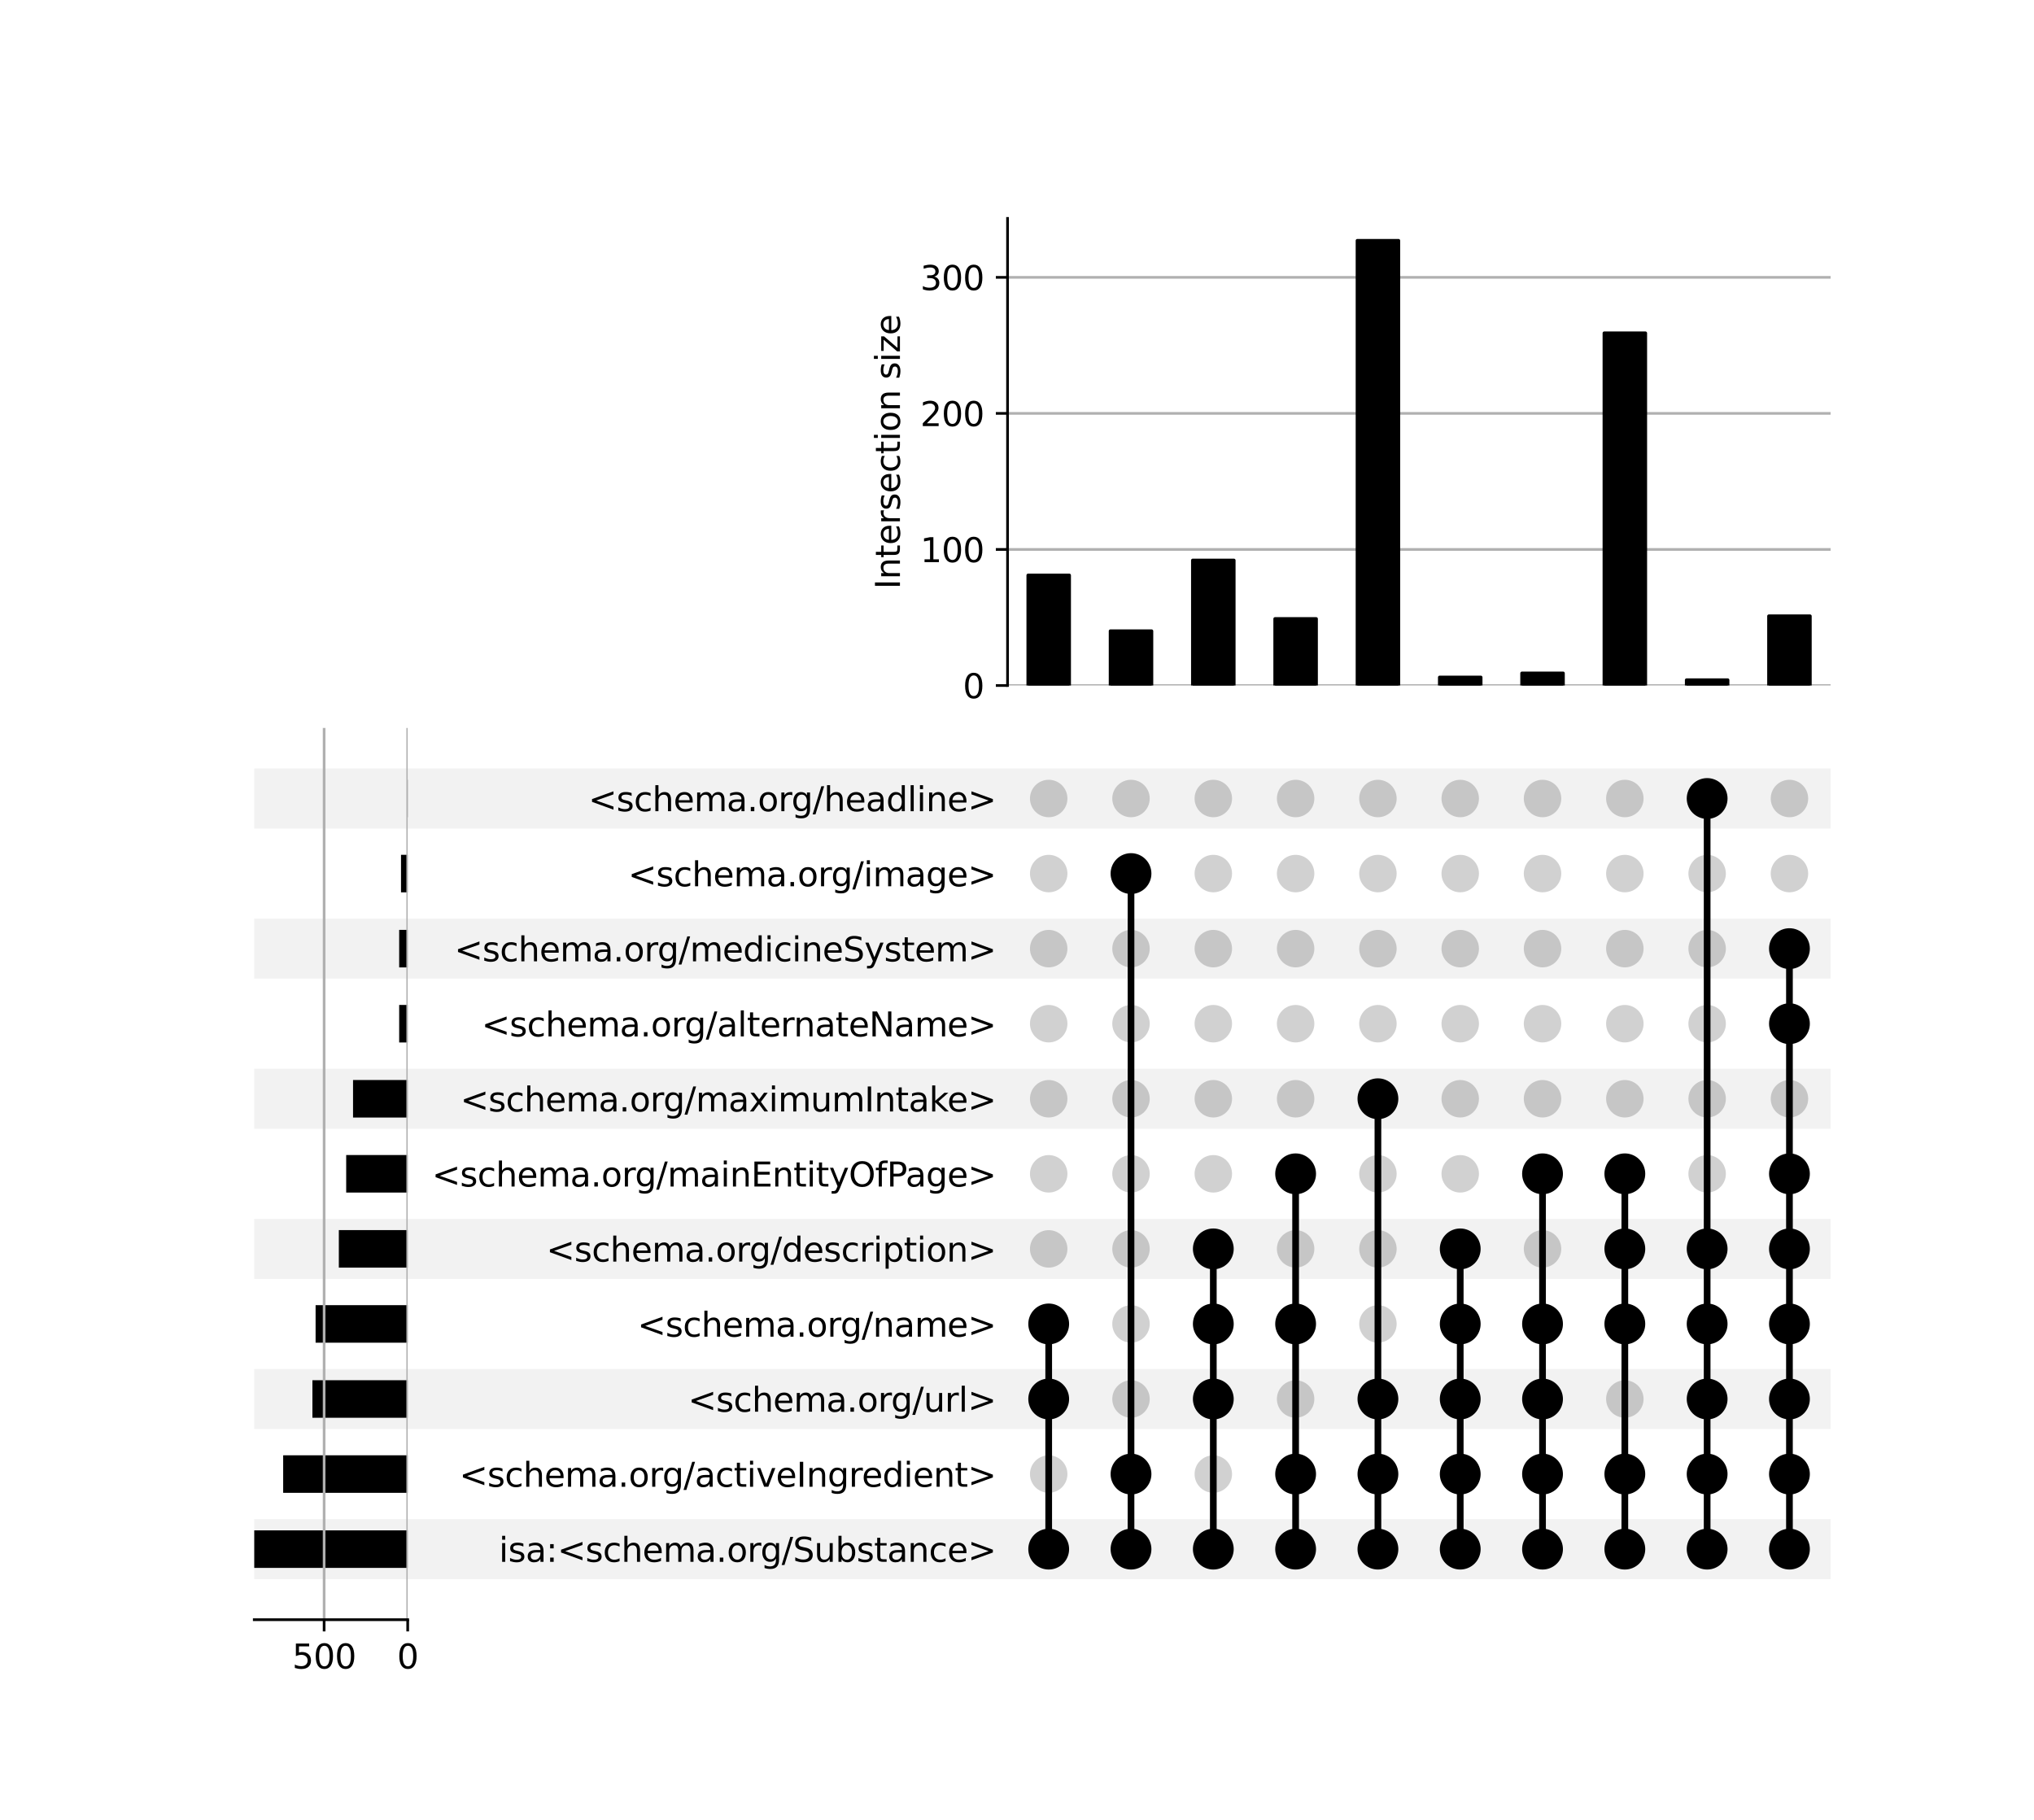 <?xml version="1.0" encoding="utf-8" standalone="no"?>
<!DOCTYPE svg PUBLIC "-//W3C//DTD SVG 1.1//EN"
  "http://www.w3.org/Graphics/SVG/1.1/DTD/svg11.dtd">
<svg xmlns:xlink="http://www.w3.org/1999/xlink" width="608pt" height="544pt" viewBox="0 0 608 544" xmlns="http://www.w3.org/2000/svg" version="1.1">
 <defs>
  <style type="text/css">*{stroke-linejoin: round; stroke-linecap: butt}</style>
 </defs>
 <g id="figure_1">
  <g id="patch_1">
   <path d="M 0 544 
L 608 544 
L 608 0 
L 0 0 
z
" style="fill: #ffffff"/>
  </g>
  <g id="axes_1">
   <g id="patch_2">
    <path d="M 76 472.044 
L 547.2 472.044 
L 547.2 454.093 
L 76 454.093 
z
" clip-path="url(#p662874b05e)" style="fill-opacity: 0.051"/>
   </g>
   <g id="patch_3">
    <path d="M 76 427.168 
L 547.2 427.168 
L 547.2 409.218 
L 76 409.218 
z
" clip-path="url(#p662874b05e)" style="fill-opacity: 0.051"/>
   </g>
   <g id="patch_4">
    <path d="M 76 382.293 
L 547.2 382.293 
L 547.2 364.343 
L 76 364.343 
z
" clip-path="url(#p662874b05e)" style="fill-opacity: 0.051"/>
   </g>
   <g id="patch_5">
    <path d="M 76 337.417 
L 547.2 337.417 
L 547.2 319.467 
L 76 319.467 
z
" clip-path="url(#p662874b05e)" style="fill-opacity: 0.051"/>
   </g>
   <g id="patch_6">
    <path d="M 76 292.542 
L 547.2 292.542 
L 547.2 274.592 
L 76 274.592 
z
" clip-path="url(#p662874b05e)" style="fill-opacity: 0.051"/>
   </g>
   <g id="patch_7">
    <path d="M 76 247.667 
L 547.2 247.667 
L 547.2 229.716 
L 76 229.716 
z
" clip-path="url(#p662874b05e)" style="fill-opacity: 0.051"/>
   </g>
   <g id="matplotlib.axis_1"/>
   <g id="matplotlib.axis_2">
    <g id="ytick_1"/>
    <g id="ytick_2"/>
    <g id="ytick_3"/>
    <g id="ytick_4"/>
    <g id="ytick_5"/>
    <g id="ytick_6"/>
    <g id="ytick_7"/>
    <g id="ytick_8"/>
    <g id="ytick_9"/>
    <g id="ytick_10"/>
    <g id="ytick_11"/>
   </g>
  </g>
  <g id="axes_2">
   <g id="matplotlib.axis_3">
    <g id="ytick_12">
     <g id="line2d_1"/>
     <g id="text_1">
      <!-- isa:&lt;schema.org/Substance&gt; -->
      <g transform="translate(149.133 466.868) scale(0.1 -0.1)">
       <defs>
        <path id="DejaVuSans-69" d="M 603 3500 
L 1178 3500 
L 1178 0 
L 603 0 
L 603 3500 
z
M 603 4863 
L 1178 4863 
L 1178 4134 
L 603 4134 
L 603 4863 
z
" transform="scale(0.016)"/>
        <path id="DejaVuSans-73" d="M 2834 3397 
L 2834 2853 
Q 2591 2978 2328 3040 
Q 2066 3103 1784 3103 
Q 1356 3103 1142 2972 
Q 928 2841 928 2578 
Q 928 2378 1081 2264 
Q 1234 2150 1697 2047 
L 1894 2003 
Q 2506 1872 2764 1633 
Q 3022 1394 3022 966 
Q 3022 478 2636 193 
Q 2250 -91 1575 -91 
Q 1294 -91 989 -36 
Q 684 19 347 128 
L 347 722 
Q 666 556 975 473 
Q 1284 391 1588 391 
Q 1994 391 2212 530 
Q 2431 669 2431 922 
Q 2431 1156 2273 1281 
Q 2116 1406 1581 1522 
L 1381 1569 
Q 847 1681 609 1914 
Q 372 2147 372 2553 
Q 372 3047 722 3315 
Q 1072 3584 1716 3584 
Q 2034 3584 2315 3537 
Q 2597 3491 2834 3397 
z
" transform="scale(0.016)"/>
        <path id="DejaVuSans-61" d="M 2194 1759 
Q 1497 1759 1228 1600 
Q 959 1441 959 1056 
Q 959 750 1161 570 
Q 1363 391 1709 391 
Q 2188 391 2477 730 
Q 2766 1069 2766 1631 
L 2766 1759 
L 2194 1759 
z
M 3341 1997 
L 3341 0 
L 2766 0 
L 2766 531 
Q 2569 213 2275 61 
Q 1981 -91 1556 -91 
Q 1019 -91 701 211 
Q 384 513 384 1019 
Q 384 1609 779 1909 
Q 1175 2209 1959 2209 
L 2766 2209 
L 2766 2266 
Q 2766 2663 2505 2880 
Q 2244 3097 1772 3097 
Q 1472 3097 1187 3025 
Q 903 2953 641 2809 
L 641 3341 
Q 956 3463 1253 3523 
Q 1550 3584 1831 3584 
Q 2591 3584 2966 3190 
Q 3341 2797 3341 1997 
z
" transform="scale(0.016)"/>
        <path id="DejaVuSans-3a" d="M 750 794 
L 1409 794 
L 1409 0 
L 750 0 
L 750 794 
z
M 750 3309 
L 1409 3309 
L 1409 2516 
L 750 2516 
L 750 3309 
z
" transform="scale(0.016)"/>
        <path id="DejaVuSans-3c" d="M 4684 3150 
L 1459 2003 
L 4684 863 
L 4684 294 
L 678 1747 
L 678 2266 
L 4684 3719 
L 4684 3150 
z
" transform="scale(0.016)"/>
        <path id="DejaVuSans-63" d="M 3122 3366 
L 3122 2828 
Q 2878 2963 2633 3030 
Q 2388 3097 2138 3097 
Q 1578 3097 1268 2742 
Q 959 2388 959 1747 
Q 959 1106 1268 751 
Q 1578 397 2138 397 
Q 2388 397 2633 464 
Q 2878 531 3122 666 
L 3122 134 
Q 2881 22 2623 -34 
Q 2366 -91 2075 -91 
Q 1284 -91 818 406 
Q 353 903 353 1747 
Q 353 2603 823 3093 
Q 1294 3584 2113 3584 
Q 2378 3584 2631 3529 
Q 2884 3475 3122 3366 
z
" transform="scale(0.016)"/>
        <path id="DejaVuSans-68" d="M 3513 2113 
L 3513 0 
L 2938 0 
L 2938 2094 
Q 2938 2591 2744 2837 
Q 2550 3084 2163 3084 
Q 1697 3084 1428 2787 
Q 1159 2491 1159 1978 
L 1159 0 
L 581 0 
L 581 4863 
L 1159 4863 
L 1159 2956 
Q 1366 3272 1645 3428 
Q 1925 3584 2291 3584 
Q 2894 3584 3203 3211 
Q 3513 2838 3513 2113 
z
" transform="scale(0.016)"/>
        <path id="DejaVuSans-65" d="M 3597 1894 
L 3597 1613 
L 953 1613 
Q 991 1019 1311 708 
Q 1631 397 2203 397 
Q 2534 397 2845 478 
Q 3156 559 3463 722 
L 3463 178 
Q 3153 47 2828 -22 
Q 2503 -91 2169 -91 
Q 1331 -91 842 396 
Q 353 884 353 1716 
Q 353 2575 817 3079 
Q 1281 3584 2069 3584 
Q 2775 3584 3186 3129 
Q 3597 2675 3597 1894 
z
M 3022 2063 
Q 3016 2534 2758 2815 
Q 2500 3097 2075 3097 
Q 1594 3097 1305 2825 
Q 1016 2553 972 2059 
L 3022 2063 
z
" transform="scale(0.016)"/>
        <path id="DejaVuSans-6d" d="M 3328 2828 
Q 3544 3216 3844 3400 
Q 4144 3584 4550 3584 
Q 5097 3584 5394 3201 
Q 5691 2819 5691 2113 
L 5691 0 
L 5113 0 
L 5113 2094 
Q 5113 2597 4934 2840 
Q 4756 3084 4391 3084 
Q 3944 3084 3684 2787 
Q 3425 2491 3425 1978 
L 3425 0 
L 2847 0 
L 2847 2094 
Q 2847 2600 2669 2842 
Q 2491 3084 2119 3084 
Q 1678 3084 1418 2786 
Q 1159 2488 1159 1978 
L 1159 0 
L 581 0 
L 581 3500 
L 1159 3500 
L 1159 2956 
Q 1356 3278 1631 3431 
Q 1906 3584 2284 3584 
Q 2666 3584 2933 3390 
Q 3200 3197 3328 2828 
z
" transform="scale(0.016)"/>
        <path id="DejaVuSans-2e" d="M 684 794 
L 1344 794 
L 1344 0 
L 684 0 
L 684 794 
z
" transform="scale(0.016)"/>
        <path id="DejaVuSans-6f" d="M 1959 3097 
Q 1497 3097 1228 2736 
Q 959 2375 959 1747 
Q 959 1119 1226 758 
Q 1494 397 1959 397 
Q 2419 397 2687 759 
Q 2956 1122 2956 1747 
Q 2956 2369 2687 2733 
Q 2419 3097 1959 3097 
z
M 1959 3584 
Q 2709 3584 3137 3096 
Q 3566 2609 3566 1747 
Q 3566 888 3137 398 
Q 2709 -91 1959 -91 
Q 1206 -91 779 398 
Q 353 888 353 1747 
Q 353 2609 779 3096 
Q 1206 3584 1959 3584 
z
" transform="scale(0.016)"/>
        <path id="DejaVuSans-72" d="M 2631 2963 
Q 2534 3019 2420 3045 
Q 2306 3072 2169 3072 
Q 1681 3072 1420 2755 
Q 1159 2438 1159 1844 
L 1159 0 
L 581 0 
L 581 3500 
L 1159 3500 
L 1159 2956 
Q 1341 3275 1631 3429 
Q 1922 3584 2338 3584 
Q 2397 3584 2469 3576 
Q 2541 3569 2628 3553 
L 2631 2963 
z
" transform="scale(0.016)"/>
        <path id="DejaVuSans-67" d="M 2906 1791 
Q 2906 2416 2648 2759 
Q 2391 3103 1925 3103 
Q 1463 3103 1205 2759 
Q 947 2416 947 1791 
Q 947 1169 1205 825 
Q 1463 481 1925 481 
Q 2391 481 2648 825 
Q 2906 1169 2906 1791 
z
M 3481 434 
Q 3481 -459 3084 -895 
Q 2688 -1331 1869 -1331 
Q 1566 -1331 1297 -1286 
Q 1028 -1241 775 -1147 
L 775 -588 
Q 1028 -725 1275 -790 
Q 1522 -856 1778 -856 
Q 2344 -856 2625 -561 
Q 2906 -266 2906 331 
L 2906 616 
Q 2728 306 2450 153 
Q 2172 0 1784 0 
Q 1141 0 747 490 
Q 353 981 353 1791 
Q 353 2603 747 3093 
Q 1141 3584 1784 3584 
Q 2172 3584 2450 3431 
Q 2728 3278 2906 2969 
L 2906 3500 
L 3481 3500 
L 3481 434 
z
" transform="scale(0.016)"/>
        <path id="DejaVuSans-2f" d="M 1625 4666 
L 2156 4666 
L 531 -594 
L 0 -594 
L 1625 4666 
z
" transform="scale(0.016)"/>
        <path id="DejaVuSans-53" d="M 3425 4513 
L 3425 3897 
Q 3066 4069 2747 4153 
Q 2428 4238 2131 4238 
Q 1616 4238 1336 4038 
Q 1056 3838 1056 3469 
Q 1056 3159 1242 3001 
Q 1428 2844 1947 2747 
L 2328 2669 
Q 3034 2534 3370 2195 
Q 3706 1856 3706 1288 
Q 3706 609 3251 259 
Q 2797 -91 1919 -91 
Q 1588 -91 1214 -16 
Q 841 59 441 206 
L 441 856 
Q 825 641 1194 531 
Q 1563 422 1919 422 
Q 2459 422 2753 634 
Q 3047 847 3047 1241 
Q 3047 1584 2836 1778 
Q 2625 1972 2144 2069 
L 1759 2144 
Q 1053 2284 737 2584 
Q 422 2884 422 3419 
Q 422 4038 858 4394 
Q 1294 4750 2059 4750 
Q 2388 4750 2728 4690 
Q 3069 4631 3425 4513 
z
" transform="scale(0.016)"/>
        <path id="DejaVuSans-75" d="M 544 1381 
L 544 3500 
L 1119 3500 
L 1119 1403 
Q 1119 906 1312 657 
Q 1506 409 1894 409 
Q 2359 409 2629 706 
Q 2900 1003 2900 1516 
L 2900 3500 
L 3475 3500 
L 3475 0 
L 2900 0 
L 2900 538 
Q 2691 219 2414 64 
Q 2138 -91 1772 -91 
Q 1169 -91 856 284 
Q 544 659 544 1381 
z
M 1991 3584 
L 1991 3584 
z
" transform="scale(0.016)"/>
        <path id="DejaVuSans-62" d="M 3116 1747 
Q 3116 2381 2855 2742 
Q 2594 3103 2138 3103 
Q 1681 3103 1420 2742 
Q 1159 2381 1159 1747 
Q 1159 1113 1420 752 
Q 1681 391 2138 391 
Q 2594 391 2855 752 
Q 3116 1113 3116 1747 
z
M 1159 2969 
Q 1341 3281 1617 3432 
Q 1894 3584 2278 3584 
Q 2916 3584 3314 3078 
Q 3713 2572 3713 1747 
Q 3713 922 3314 415 
Q 2916 -91 2278 -91 
Q 1894 -91 1617 61 
Q 1341 213 1159 525 
L 1159 0 
L 581 0 
L 581 4863 
L 1159 4863 
L 1159 2969 
z
" transform="scale(0.016)"/>
        <path id="DejaVuSans-74" d="M 1172 4494 
L 1172 3500 
L 2356 3500 
L 2356 3053 
L 1172 3053 
L 1172 1153 
Q 1172 725 1289 603 
Q 1406 481 1766 481 
L 2356 481 
L 2356 0 
L 1766 0 
Q 1100 0 847 248 
Q 594 497 594 1153 
L 594 3053 
L 172 3053 
L 172 3500 
L 594 3500 
L 594 4494 
L 1172 4494 
z
" transform="scale(0.016)"/>
        <path id="DejaVuSans-6e" d="M 3513 2113 
L 3513 0 
L 2938 0 
L 2938 2094 
Q 2938 2591 2744 2837 
Q 2550 3084 2163 3084 
Q 1697 3084 1428 2787 
Q 1159 2491 1159 1978 
L 1159 0 
L 581 0 
L 581 3500 
L 1159 3500 
L 1159 2956 
Q 1366 3272 1645 3428 
Q 1925 3584 2291 3584 
Q 2894 3584 3203 3211 
Q 3513 2838 3513 2113 
z
" transform="scale(0.016)"/>
        <path id="DejaVuSans-3e" d="M 678 3150 
L 678 3719 
L 4684 2266 
L 4684 1747 
L 678 294 
L 678 863 
L 3897 2003 
L 678 3150 
z
" transform="scale(0.016)"/>
       </defs>
       <use xlink:href="#DejaVuSans-69"/>
       <use xlink:href="#DejaVuSans-73" x="27.783"/>
       <use xlink:href="#DejaVuSans-61" x="79.883"/>
       <use xlink:href="#DejaVuSans-3a" x="141.162"/>
       <use xlink:href="#DejaVuSans-3c" x="174.854"/>
       <use xlink:href="#DejaVuSans-73" x="258.643"/>
       <use xlink:href="#DejaVuSans-63" x="310.742"/>
       <use xlink:href="#DejaVuSans-68" x="365.723"/>
       <use xlink:href="#DejaVuSans-65" x="429.102"/>
       <use xlink:href="#DejaVuSans-6d" x="490.625"/>
       <use xlink:href="#DejaVuSans-61" x="588.037"/>
       <use xlink:href="#DejaVuSans-2e" x="649.316"/>
       <use xlink:href="#DejaVuSans-6f" x="681.104"/>
       <use xlink:href="#DejaVuSans-72" x="742.285"/>
       <use xlink:href="#DejaVuSans-67" x="781.648"/>
       <use xlink:href="#DejaVuSans-2f" x="845.125"/>
       <use xlink:href="#DejaVuSans-53" x="878.816"/>
       <use xlink:href="#DejaVuSans-75" x="942.293"/>
       <use xlink:href="#DejaVuSans-62" x="1005.672"/>
       <use xlink:href="#DejaVuSans-73" x="1069.148"/>
       <use xlink:href="#DejaVuSans-74" x="1121.248"/>
       <use xlink:href="#DejaVuSans-61" x="1160.457"/>
       <use xlink:href="#DejaVuSans-6e" x="1221.736"/>
       <use xlink:href="#DejaVuSans-63" x="1285.115"/>
       <use xlink:href="#DejaVuSans-65" x="1340.096"/>
       <use xlink:href="#DejaVuSans-3e" x="1401.619"/>
      </g>
     </g>
    </g>
    <g id="ytick_13">
     <g id="line2d_2"/>
     <g id="text_2">
      <!-- &lt;schema.org/activeIngredient&gt; -->
      <g transform="translate(137.289 444.43) scale(0.1 -0.1)">
       <defs>
        <path id="DejaVuSans-76" d="M 191 3500 
L 800 3500 
L 1894 563 
L 2988 3500 
L 3597 3500 
L 2284 0 
L 1503 0 
L 191 3500 
z
" transform="scale(0.016)"/>
        <path id="DejaVuSans-49" d="M 628 4666 
L 1259 4666 
L 1259 0 
L 628 0 
L 628 4666 
z
" transform="scale(0.016)"/>
        <path id="DejaVuSans-64" d="M 2906 2969 
L 2906 4863 
L 3481 4863 
L 3481 0 
L 2906 0 
L 2906 525 
Q 2725 213 2448 61 
Q 2172 -91 1784 -91 
Q 1150 -91 751 415 
Q 353 922 353 1747 
Q 353 2572 751 3078 
Q 1150 3584 1784 3584 
Q 2172 3584 2448 3432 
Q 2725 3281 2906 2969 
z
M 947 1747 
Q 947 1113 1208 752 
Q 1469 391 1925 391 
Q 2381 391 2643 752 
Q 2906 1113 2906 1747 
Q 2906 2381 2643 2742 
Q 2381 3103 1925 3103 
Q 1469 3103 1208 2742 
Q 947 2381 947 1747 
z
" transform="scale(0.016)"/>
       </defs>
       <use xlink:href="#DejaVuSans-3c"/>
       <use xlink:href="#DejaVuSans-73" x="83.789"/>
       <use xlink:href="#DejaVuSans-63" x="135.889"/>
       <use xlink:href="#DejaVuSans-68" x="190.869"/>
       <use xlink:href="#DejaVuSans-65" x="254.248"/>
       <use xlink:href="#DejaVuSans-6d" x="315.771"/>
       <use xlink:href="#DejaVuSans-61" x="413.184"/>
       <use xlink:href="#DejaVuSans-2e" x="474.463"/>
       <use xlink:href="#DejaVuSans-6f" x="506.25"/>
       <use xlink:href="#DejaVuSans-72" x="567.432"/>
       <use xlink:href="#DejaVuSans-67" x="606.795"/>
       <use xlink:href="#DejaVuSans-2f" x="670.271"/>
       <use xlink:href="#DejaVuSans-61" x="703.963"/>
       <use xlink:href="#DejaVuSans-63" x="765.242"/>
       <use xlink:href="#DejaVuSans-74" x="820.223"/>
       <use xlink:href="#DejaVuSans-69" x="859.432"/>
       <use xlink:href="#DejaVuSans-76" x="887.215"/>
       <use xlink:href="#DejaVuSans-65" x="946.395"/>
       <use xlink:href="#DejaVuSans-49" x="1007.918"/>
       <use xlink:href="#DejaVuSans-6e" x="1037.41"/>
       <use xlink:href="#DejaVuSans-67" x="1100.789"/>
       <use xlink:href="#DejaVuSans-72" x="1164.266"/>
       <use xlink:href="#DejaVuSans-65" x="1203.129"/>
       <use xlink:href="#DejaVuSans-64" x="1264.652"/>
       <use xlink:href="#DejaVuSans-69" x="1328.129"/>
       <use xlink:href="#DejaVuSans-65" x="1355.912"/>
       <use xlink:href="#DejaVuSans-6e" x="1417.436"/>
       <use xlink:href="#DejaVuSans-74" x="1480.814"/>
       <use xlink:href="#DejaVuSans-3e" x="1520.023"/>
      </g>
     </g>
    </g>
    <g id="ytick_14">
     <g id="line2d_3"/>
     <g id="text_3">
      <!-- &lt;schema.org/url&gt; -->
      <g transform="translate(205.672 421.992) scale(0.1 -0.1)">
       <defs>
        <path id="DejaVuSans-6c" d="M 603 4863 
L 1178 4863 
L 1178 0 
L 603 0 
L 603 4863 
z
" transform="scale(0.016)"/>
       </defs>
       <use xlink:href="#DejaVuSans-3c"/>
       <use xlink:href="#DejaVuSans-73" x="83.789"/>
       <use xlink:href="#DejaVuSans-63" x="135.889"/>
       <use xlink:href="#DejaVuSans-68" x="190.869"/>
       <use xlink:href="#DejaVuSans-65" x="254.248"/>
       <use xlink:href="#DejaVuSans-6d" x="315.771"/>
       <use xlink:href="#DejaVuSans-61" x="413.184"/>
       <use xlink:href="#DejaVuSans-2e" x="474.463"/>
       <use xlink:href="#DejaVuSans-6f" x="506.25"/>
       <use xlink:href="#DejaVuSans-72" x="567.432"/>
       <use xlink:href="#DejaVuSans-67" x="606.795"/>
       <use xlink:href="#DejaVuSans-2f" x="670.271"/>
       <use xlink:href="#DejaVuSans-75" x="703.963"/>
       <use xlink:href="#DejaVuSans-72" x="767.342"/>
       <use xlink:href="#DejaVuSans-6c" x="808.455"/>
       <use xlink:href="#DejaVuSans-3e" x="836.238"/>
      </g>
     </g>
    </g>
    <g id="ytick_15">
     <g id="line2d_4"/>
     <g id="text_4">
      <!-- &lt;schema.org/name&gt; -->
      <g transform="translate(190.539 399.555) scale(0.1 -0.1)">
       <use xlink:href="#DejaVuSans-3c"/>
       <use xlink:href="#DejaVuSans-73" x="83.789"/>
       <use xlink:href="#DejaVuSans-63" x="135.889"/>
       <use xlink:href="#DejaVuSans-68" x="190.869"/>
       <use xlink:href="#DejaVuSans-65" x="254.248"/>
       <use xlink:href="#DejaVuSans-6d" x="315.771"/>
       <use xlink:href="#DejaVuSans-61" x="413.184"/>
       <use xlink:href="#DejaVuSans-2e" x="474.463"/>
       <use xlink:href="#DejaVuSans-6f" x="506.25"/>
       <use xlink:href="#DejaVuSans-72" x="567.432"/>
       <use xlink:href="#DejaVuSans-67" x="606.795"/>
       <use xlink:href="#DejaVuSans-2f" x="670.271"/>
       <use xlink:href="#DejaVuSans-6e" x="703.963"/>
       <use xlink:href="#DejaVuSans-61" x="767.342"/>
       <use xlink:href="#DejaVuSans-6d" x="828.621"/>
       <use xlink:href="#DejaVuSans-65" x="926.033"/>
       <use xlink:href="#DejaVuSans-3e" x="987.557"/>
      </g>
     </g>
    </g>
    <g id="ytick_16">
     <g id="line2d_5"/>
     <g id="text_5">
      <!-- &lt;schema.org/description&gt; -->
      <g transform="translate(163.297 377.117) scale(0.1 -0.1)">
       <defs>
        <path id="DejaVuSans-70" d="M 1159 525 
L 1159 -1331 
L 581 -1331 
L 581 3500 
L 1159 3500 
L 1159 2969 
Q 1341 3281 1617 3432 
Q 1894 3584 2278 3584 
Q 2916 3584 3314 3078 
Q 3713 2572 3713 1747 
Q 3713 922 3314 415 
Q 2916 -91 2278 -91 
Q 1894 -91 1617 61 
Q 1341 213 1159 525 
z
M 3116 1747 
Q 3116 2381 2855 2742 
Q 2594 3103 2138 3103 
Q 1681 3103 1420 2742 
Q 1159 2381 1159 1747 
Q 1159 1113 1420 752 
Q 1681 391 2138 391 
Q 2594 391 2855 752 
Q 3116 1113 3116 1747 
z
" transform="scale(0.016)"/>
       </defs>
       <use xlink:href="#DejaVuSans-3c"/>
       <use xlink:href="#DejaVuSans-73" x="83.789"/>
       <use xlink:href="#DejaVuSans-63" x="135.889"/>
       <use xlink:href="#DejaVuSans-68" x="190.869"/>
       <use xlink:href="#DejaVuSans-65" x="254.248"/>
       <use xlink:href="#DejaVuSans-6d" x="315.771"/>
       <use xlink:href="#DejaVuSans-61" x="413.184"/>
       <use xlink:href="#DejaVuSans-2e" x="474.463"/>
       <use xlink:href="#DejaVuSans-6f" x="506.25"/>
       <use xlink:href="#DejaVuSans-72" x="567.432"/>
       <use xlink:href="#DejaVuSans-67" x="606.795"/>
       <use xlink:href="#DejaVuSans-2f" x="670.271"/>
       <use xlink:href="#DejaVuSans-64" x="703.963"/>
       <use xlink:href="#DejaVuSans-65" x="767.439"/>
       <use xlink:href="#DejaVuSans-73" x="828.963"/>
       <use xlink:href="#DejaVuSans-63" x="881.062"/>
       <use xlink:href="#DejaVuSans-72" x="936.043"/>
       <use xlink:href="#DejaVuSans-69" x="977.156"/>
       <use xlink:href="#DejaVuSans-70" x="1004.939"/>
       <use xlink:href="#DejaVuSans-74" x="1068.416"/>
       <use xlink:href="#DejaVuSans-69" x="1107.625"/>
       <use xlink:href="#DejaVuSans-6f" x="1135.408"/>
       <use xlink:href="#DejaVuSans-6e" x="1196.59"/>
       <use xlink:href="#DejaVuSans-3e" x="1259.969"/>
      </g>
     </g>
    </g>
    <g id="ytick_17">
     <g id="line2d_6"/>
     <g id="text_6">
      <!-- &lt;schema.org/mainEntityOfPage&gt; -->
      <g transform="translate(129.119 354.679) scale(0.1 -0.1)">
       <defs>
        <path id="DejaVuSans-45" d="M 628 4666 
L 3578 4666 
L 3578 4134 
L 1259 4134 
L 1259 2753 
L 3481 2753 
L 3481 2222 
L 1259 2222 
L 1259 531 
L 3634 531 
L 3634 0 
L 628 0 
L 628 4666 
z
" transform="scale(0.016)"/>
        <path id="DejaVuSans-79" d="M 2059 -325 
Q 1816 -950 1584 -1140 
Q 1353 -1331 966 -1331 
L 506 -1331 
L 506 -850 
L 844 -850 
Q 1081 -850 1212 -737 
Q 1344 -625 1503 -206 
L 1606 56 
L 191 3500 
L 800 3500 
L 1894 763 
L 2988 3500 
L 3597 3500 
L 2059 -325 
z
" transform="scale(0.016)"/>
        <path id="DejaVuSans-4f" d="M 2522 4238 
Q 1834 4238 1429 3725 
Q 1025 3213 1025 2328 
Q 1025 1447 1429 934 
Q 1834 422 2522 422 
Q 3209 422 3611 934 
Q 4013 1447 4013 2328 
Q 4013 3213 3611 3725 
Q 3209 4238 2522 4238 
z
M 2522 4750 
Q 3503 4750 4090 4092 
Q 4678 3434 4678 2328 
Q 4678 1225 4090 567 
Q 3503 -91 2522 -91 
Q 1538 -91 948 565 
Q 359 1222 359 2328 
Q 359 3434 948 4092 
Q 1538 4750 2522 4750 
z
" transform="scale(0.016)"/>
        <path id="DejaVuSans-66" d="M 2375 4863 
L 2375 4384 
L 1825 4384 
Q 1516 4384 1395 4259 
Q 1275 4134 1275 3809 
L 1275 3500 
L 2222 3500 
L 2222 3053 
L 1275 3053 
L 1275 0 
L 697 0 
L 697 3053 
L 147 3053 
L 147 3500 
L 697 3500 
L 697 3744 
Q 697 4328 969 4595 
Q 1241 4863 1831 4863 
L 2375 4863 
z
" transform="scale(0.016)"/>
        <path id="DejaVuSans-50" d="M 1259 4147 
L 1259 2394 
L 2053 2394 
Q 2494 2394 2734 2622 
Q 2975 2850 2975 3272 
Q 2975 3691 2734 3919 
Q 2494 4147 2053 4147 
L 1259 4147 
z
M 628 4666 
L 2053 4666 
Q 2838 4666 3239 4311 
Q 3641 3956 3641 3272 
Q 3641 2581 3239 2228 
Q 2838 1875 2053 1875 
L 1259 1875 
L 1259 0 
L 628 0 
L 628 4666 
z
" transform="scale(0.016)"/>
       </defs>
       <use xlink:href="#DejaVuSans-3c"/>
       <use xlink:href="#DejaVuSans-73" x="83.789"/>
       <use xlink:href="#DejaVuSans-63" x="135.889"/>
       <use xlink:href="#DejaVuSans-68" x="190.869"/>
       <use xlink:href="#DejaVuSans-65" x="254.248"/>
       <use xlink:href="#DejaVuSans-6d" x="315.771"/>
       <use xlink:href="#DejaVuSans-61" x="413.184"/>
       <use xlink:href="#DejaVuSans-2e" x="474.463"/>
       <use xlink:href="#DejaVuSans-6f" x="506.25"/>
       <use xlink:href="#DejaVuSans-72" x="567.432"/>
       <use xlink:href="#DejaVuSans-67" x="606.795"/>
       <use xlink:href="#DejaVuSans-2f" x="670.271"/>
       <use xlink:href="#DejaVuSans-6d" x="703.963"/>
       <use xlink:href="#DejaVuSans-61" x="801.375"/>
       <use xlink:href="#DejaVuSans-69" x="862.654"/>
       <use xlink:href="#DejaVuSans-6e" x="890.438"/>
       <use xlink:href="#DejaVuSans-45" x="953.816"/>
       <use xlink:href="#DejaVuSans-6e" x="1017"/>
       <use xlink:href="#DejaVuSans-74" x="1080.379"/>
       <use xlink:href="#DejaVuSans-69" x="1119.588"/>
       <use xlink:href="#DejaVuSans-74" x="1147.371"/>
       <use xlink:href="#DejaVuSans-79" x="1186.58"/>
       <use xlink:href="#DejaVuSans-4f" x="1245.76"/>
       <use xlink:href="#DejaVuSans-66" x="1324.471"/>
       <use xlink:href="#DejaVuSans-50" x="1359.676"/>
       <use xlink:href="#DejaVuSans-61" x="1415.479"/>
       <use xlink:href="#DejaVuSans-67" x="1476.758"/>
       <use xlink:href="#DejaVuSans-65" x="1540.234"/>
       <use xlink:href="#DejaVuSans-3e" x="1601.758"/>
      </g>
     </g>
    </g>
    <g id="ytick_18">
     <g id="line2d_7"/>
     <g id="text_7">
      <!-- &lt;schema.org/maximumIntake&gt; -->
      <g transform="translate(137.597 332.242) scale(0.1 -0.1)">
       <defs>
        <path id="DejaVuSans-78" d="M 3513 3500 
L 2247 1797 
L 3578 0 
L 2900 0 
L 1881 1375 
L 863 0 
L 184 0 
L 1544 1831 
L 300 3500 
L 978 3500 
L 1906 2253 
L 2834 3500 
L 3513 3500 
z
" transform="scale(0.016)"/>
        <path id="DejaVuSans-6b" d="M 581 4863 
L 1159 4863 
L 1159 1991 
L 2875 3500 
L 3609 3500 
L 1753 1863 
L 3688 0 
L 2938 0 
L 1159 1709 
L 1159 0 
L 581 0 
L 581 4863 
z
" transform="scale(0.016)"/>
       </defs>
       <use xlink:href="#DejaVuSans-3c"/>
       <use xlink:href="#DejaVuSans-73" x="83.789"/>
       <use xlink:href="#DejaVuSans-63" x="135.889"/>
       <use xlink:href="#DejaVuSans-68" x="190.869"/>
       <use xlink:href="#DejaVuSans-65" x="254.248"/>
       <use xlink:href="#DejaVuSans-6d" x="315.771"/>
       <use xlink:href="#DejaVuSans-61" x="413.184"/>
       <use xlink:href="#DejaVuSans-2e" x="474.463"/>
       <use xlink:href="#DejaVuSans-6f" x="506.25"/>
       <use xlink:href="#DejaVuSans-72" x="567.432"/>
       <use xlink:href="#DejaVuSans-67" x="606.795"/>
       <use xlink:href="#DejaVuSans-2f" x="670.271"/>
       <use xlink:href="#DejaVuSans-6d" x="703.963"/>
       <use xlink:href="#DejaVuSans-61" x="801.375"/>
       <use xlink:href="#DejaVuSans-78" x="862.654"/>
       <use xlink:href="#DejaVuSans-69" x="921.834"/>
       <use xlink:href="#DejaVuSans-6d" x="949.617"/>
       <use xlink:href="#DejaVuSans-75" x="1047.029"/>
       <use xlink:href="#DejaVuSans-6d" x="1110.408"/>
       <use xlink:href="#DejaVuSans-49" x="1207.82"/>
       <use xlink:href="#DejaVuSans-6e" x="1237.312"/>
       <use xlink:href="#DejaVuSans-74" x="1300.691"/>
       <use xlink:href="#DejaVuSans-61" x="1339.9"/>
       <use xlink:href="#DejaVuSans-6b" x="1401.18"/>
       <use xlink:href="#DejaVuSans-65" x="1455.465"/>
       <use xlink:href="#DejaVuSans-3e" x="1516.988"/>
      </g>
     </g>
    </g>
    <g id="ytick_19">
     <g id="line2d_8"/>
     <g id="text_8">
      <!-- &lt;schema.org/alternateName&gt; -->
      <g transform="translate(143.941 309.804) scale(0.1 -0.1)">
       <defs>
        <path id="DejaVuSans-4e" d="M 628 4666 
L 1478 4666 
L 3547 763 
L 3547 4666 
L 4159 4666 
L 4159 0 
L 3309 0 
L 1241 3903 
L 1241 0 
L 628 0 
L 628 4666 
z
" transform="scale(0.016)"/>
       </defs>
       <use xlink:href="#DejaVuSans-3c"/>
       <use xlink:href="#DejaVuSans-73" x="83.789"/>
       <use xlink:href="#DejaVuSans-63" x="135.889"/>
       <use xlink:href="#DejaVuSans-68" x="190.869"/>
       <use xlink:href="#DejaVuSans-65" x="254.248"/>
       <use xlink:href="#DejaVuSans-6d" x="315.771"/>
       <use xlink:href="#DejaVuSans-61" x="413.184"/>
       <use xlink:href="#DejaVuSans-2e" x="474.463"/>
       <use xlink:href="#DejaVuSans-6f" x="506.25"/>
       <use xlink:href="#DejaVuSans-72" x="567.432"/>
       <use xlink:href="#DejaVuSans-67" x="606.795"/>
       <use xlink:href="#DejaVuSans-2f" x="670.271"/>
       <use xlink:href="#DejaVuSans-61" x="703.963"/>
       <use xlink:href="#DejaVuSans-6c" x="765.242"/>
       <use xlink:href="#DejaVuSans-74" x="793.025"/>
       <use xlink:href="#DejaVuSans-65" x="832.234"/>
       <use xlink:href="#DejaVuSans-72" x="893.758"/>
       <use xlink:href="#DejaVuSans-6e" x="933.121"/>
       <use xlink:href="#DejaVuSans-61" x="996.5"/>
       <use xlink:href="#DejaVuSans-74" x="1057.779"/>
       <use xlink:href="#DejaVuSans-65" x="1096.988"/>
       <use xlink:href="#DejaVuSans-4e" x="1158.512"/>
       <use xlink:href="#DejaVuSans-61" x="1233.316"/>
       <use xlink:href="#DejaVuSans-6d" x="1294.596"/>
       <use xlink:href="#DejaVuSans-65" x="1392.008"/>
       <use xlink:href="#DejaVuSans-3e" x="1453.531"/>
      </g>
     </g>
    </g>
    <g id="ytick_20">
     <g id="line2d_9"/>
     <g id="text_9">
      <!-- &lt;schema.org/medicineSystem&gt; -->
      <g transform="translate(135.821 287.366) scale(0.1 -0.1)">
       <use xlink:href="#DejaVuSans-3c"/>
       <use xlink:href="#DejaVuSans-73" x="83.789"/>
       <use xlink:href="#DejaVuSans-63" x="135.889"/>
       <use xlink:href="#DejaVuSans-68" x="190.869"/>
       <use xlink:href="#DejaVuSans-65" x="254.248"/>
       <use xlink:href="#DejaVuSans-6d" x="315.771"/>
       <use xlink:href="#DejaVuSans-61" x="413.184"/>
       <use xlink:href="#DejaVuSans-2e" x="474.463"/>
       <use xlink:href="#DejaVuSans-6f" x="506.25"/>
       <use xlink:href="#DejaVuSans-72" x="567.432"/>
       <use xlink:href="#DejaVuSans-67" x="606.795"/>
       <use xlink:href="#DejaVuSans-2f" x="670.271"/>
       <use xlink:href="#DejaVuSans-6d" x="703.963"/>
       <use xlink:href="#DejaVuSans-65" x="801.375"/>
       <use xlink:href="#DejaVuSans-64" x="862.898"/>
       <use xlink:href="#DejaVuSans-69" x="926.375"/>
       <use xlink:href="#DejaVuSans-63" x="954.158"/>
       <use xlink:href="#DejaVuSans-69" x="1009.139"/>
       <use xlink:href="#DejaVuSans-6e" x="1036.922"/>
       <use xlink:href="#DejaVuSans-65" x="1100.301"/>
       <use xlink:href="#DejaVuSans-53" x="1161.824"/>
       <use xlink:href="#DejaVuSans-79" x="1225.301"/>
       <use xlink:href="#DejaVuSans-73" x="1284.48"/>
       <use xlink:href="#DejaVuSans-74" x="1336.58"/>
       <use xlink:href="#DejaVuSans-65" x="1375.789"/>
       <use xlink:href="#DejaVuSans-6d" x="1437.312"/>
       <use xlink:href="#DejaVuSans-3e" x="1534.725"/>
      </g>
     </g>
    </g>
    <g id="ytick_21">
     <g id="line2d_10"/>
     <g id="text_10">
      <!-- &lt;schema.org/image&gt; -->
      <g transform="translate(187.75 264.928) scale(0.1 -0.1)">
       <use xlink:href="#DejaVuSans-3c"/>
       <use xlink:href="#DejaVuSans-73" x="83.789"/>
       <use xlink:href="#DejaVuSans-63" x="135.889"/>
       <use xlink:href="#DejaVuSans-68" x="190.869"/>
       <use xlink:href="#DejaVuSans-65" x="254.248"/>
       <use xlink:href="#DejaVuSans-6d" x="315.771"/>
       <use xlink:href="#DejaVuSans-61" x="413.184"/>
       <use xlink:href="#DejaVuSans-2e" x="474.463"/>
       <use xlink:href="#DejaVuSans-6f" x="506.25"/>
       <use xlink:href="#DejaVuSans-72" x="567.432"/>
       <use xlink:href="#DejaVuSans-67" x="606.795"/>
       <use xlink:href="#DejaVuSans-2f" x="670.271"/>
       <use xlink:href="#DejaVuSans-69" x="703.963"/>
       <use xlink:href="#DejaVuSans-6d" x="731.746"/>
       <use xlink:href="#DejaVuSans-61" x="829.158"/>
       <use xlink:href="#DejaVuSans-67" x="890.438"/>
       <use xlink:href="#DejaVuSans-65" x="953.914"/>
       <use xlink:href="#DejaVuSans-3e" x="1015.438"/>
      </g>
     </g>
    </g>
    <g id="ytick_22">
     <g id="line2d_11"/>
     <g id="text_11">
      <!-- &lt;schema.org/headline&gt; -->
      <g transform="translate(175.885 242.491) scale(0.1 -0.1)">
       <use xlink:href="#DejaVuSans-3c"/>
       <use xlink:href="#DejaVuSans-73" x="83.789"/>
       <use xlink:href="#DejaVuSans-63" x="135.889"/>
       <use xlink:href="#DejaVuSans-68" x="190.869"/>
       <use xlink:href="#DejaVuSans-65" x="254.248"/>
       <use xlink:href="#DejaVuSans-6d" x="315.771"/>
       <use xlink:href="#DejaVuSans-61" x="413.184"/>
       <use xlink:href="#DejaVuSans-2e" x="474.463"/>
       <use xlink:href="#DejaVuSans-6f" x="506.25"/>
       <use xlink:href="#DejaVuSans-72" x="567.432"/>
       <use xlink:href="#DejaVuSans-67" x="606.795"/>
       <use xlink:href="#DejaVuSans-2f" x="670.271"/>
       <use xlink:href="#DejaVuSans-68" x="703.963"/>
       <use xlink:href="#DejaVuSans-65" x="767.342"/>
       <use xlink:href="#DejaVuSans-61" x="828.865"/>
       <use xlink:href="#DejaVuSans-64" x="890.145"/>
       <use xlink:href="#DejaVuSans-6c" x="953.621"/>
       <use xlink:href="#DejaVuSans-69" x="981.404"/>
       <use xlink:href="#DejaVuSans-6e" x="1009.188"/>
       <use xlink:href="#DejaVuSans-65" x="1072.566"/>
       <use xlink:href="#DejaVuSans-3e" x="1134.09"/>
      </g>
     </g>
    </g>
   </g>
   <g id="LineCollection_1">
    <path d="M 313.476 463.069 
L 313.476 395.755 
" clip-path="url(#p11fda265e0)" style="fill: none; stroke: #000000; stroke-width: 2"/>
    <path d="M 338.079 463.069 
L 338.079 261.129 
" clip-path="url(#p11fda265e0)" style="fill: none; stroke: #000000; stroke-width: 2"/>
    <path d="M 362.681 463.069 
L 362.681 373.318 
" clip-path="url(#p11fda265e0)" style="fill: none; stroke: #000000; stroke-width: 2"/>
    <path d="M 387.284 463.069 
L 387.284 350.88 
" clip-path="url(#p11fda265e0)" style="fill: none; stroke: #000000; stroke-width: 2"/>
    <path d="M 411.886 463.069 
L 411.886 328.442 
" clip-path="url(#p11fda265e0)" style="fill: none; stroke: #000000; stroke-width: 2"/>
    <path d="M 436.489 463.069 
L 436.489 373.318 
" clip-path="url(#p11fda265e0)" style="fill: none; stroke: #000000; stroke-width: 2"/>
    <path d="M 461.091 463.069 
L 461.091 350.88 
" clip-path="url(#p11fda265e0)" style="fill: none; stroke: #000000; stroke-width: 2"/>
    <path d="M 485.694 463.069 
L 485.694 350.88 
" clip-path="url(#p11fda265e0)" style="fill: none; stroke: #000000; stroke-width: 2"/>
    <path d="M 510.296 463.069 
L 510.296 238.691 
" clip-path="url(#p11fda265e0)" style="fill: none; stroke: #000000; stroke-width: 2"/>
    <path d="M 534.899 463.069 
L 534.899 283.567 
" clip-path="url(#p11fda265e0)" style="fill: none; stroke: #000000; stroke-width: 2"/>
   </g>
   <g id="PathCollection_1">
    <defs>
     <path id="C0_0_97c315a3b1" d="M 0 5.6 
C 1.485 5.6 2.91 5.01 3.96 3.96 
C 5.01 2.91 5.6 1.485 5.6 -0 
C 5.6 -1.485 5.01 -2.91 3.96 -3.96 
C 2.91 -5.01 1.485 -5.6 0 -5.6 
C -1.485 -5.6 -2.91 -5.01 -3.96 -3.96 
C -5.01 -2.91 -5.6 -1.485 -5.6 0 
C -5.6 1.485 -5.01 2.91 -3.96 3.96 
C -2.91 5.01 -1.485 5.6 0 5.6 
z
"/>
    </defs>
    <g clip-path="url(#p11fda265e0)">
     <use xlink:href="#C0_0_97c315a3b1" x="313.476" y="463.069" style="stroke: #000000"/>
    </g>
    <g clip-path="url(#p11fda265e0)">
     <use xlink:href="#C0_0_97c315a3b1" x="313.476" y="440.631" style="fill-opacity: 0.18"/>
    </g>
    <g clip-path="url(#p11fda265e0)">
     <use xlink:href="#C0_0_97c315a3b1" x="313.476" y="418.193" style="stroke: #000000"/>
    </g>
    <g clip-path="url(#p11fda265e0)">
     <use xlink:href="#C0_0_97c315a3b1" x="313.476" y="395.755" style="stroke: #000000"/>
    </g>
    <g clip-path="url(#p11fda265e0)">
     <use xlink:href="#C0_0_97c315a3b1" x="313.476" y="373.318" style="fill-opacity: 0.18"/>
    </g>
    <g clip-path="url(#p11fda265e0)">
     <use xlink:href="#C0_0_97c315a3b1" x="313.476" y="350.88" style="fill-opacity: 0.18"/>
    </g>
    <g clip-path="url(#p11fda265e0)">
     <use xlink:href="#C0_0_97c315a3b1" x="313.476" y="328.442" style="fill-opacity: 0.18"/>
    </g>
    <g clip-path="url(#p11fda265e0)">
     <use xlink:href="#C0_0_97c315a3b1" x="313.476" y="306.005" style="fill-opacity: 0.18"/>
    </g>
    <g clip-path="url(#p11fda265e0)">
     <use xlink:href="#C0_0_97c315a3b1" x="313.476" y="283.567" style="fill-opacity: 0.18"/>
    </g>
    <g clip-path="url(#p11fda265e0)">
     <use xlink:href="#C0_0_97c315a3b1" x="313.476" y="261.129" style="fill-opacity: 0.18"/>
    </g>
    <g clip-path="url(#p11fda265e0)">
     <use xlink:href="#C0_0_97c315a3b1" x="313.476" y="238.691" style="fill-opacity: 0.18"/>
    </g>
    <g clip-path="url(#p11fda265e0)">
     <use xlink:href="#C0_0_97c315a3b1" x="338.079" y="463.069" style="stroke: #000000"/>
    </g>
    <g clip-path="url(#p11fda265e0)">
     <use xlink:href="#C0_0_97c315a3b1" x="338.079" y="440.631" style="stroke: #000000"/>
    </g>
    <g clip-path="url(#p11fda265e0)">
     <use xlink:href="#C0_0_97c315a3b1" x="338.079" y="418.193" style="fill-opacity: 0.18"/>
    </g>
    <g clip-path="url(#p11fda265e0)">
     <use xlink:href="#C0_0_97c315a3b1" x="338.079" y="395.755" style="fill-opacity: 0.18"/>
    </g>
    <g clip-path="url(#p11fda265e0)">
     <use xlink:href="#C0_0_97c315a3b1" x="338.079" y="373.318" style="fill-opacity: 0.18"/>
    </g>
    <g clip-path="url(#p11fda265e0)">
     <use xlink:href="#C0_0_97c315a3b1" x="338.079" y="350.88" style="fill-opacity: 0.18"/>
    </g>
    <g clip-path="url(#p11fda265e0)">
     <use xlink:href="#C0_0_97c315a3b1" x="338.079" y="328.442" style="fill-opacity: 0.18"/>
    </g>
    <g clip-path="url(#p11fda265e0)">
     <use xlink:href="#C0_0_97c315a3b1" x="338.079" y="306.005" style="fill-opacity: 0.18"/>
    </g>
    <g clip-path="url(#p11fda265e0)">
     <use xlink:href="#C0_0_97c315a3b1" x="338.079" y="283.567" style="fill-opacity: 0.18"/>
    </g>
    <g clip-path="url(#p11fda265e0)">
     <use xlink:href="#C0_0_97c315a3b1" x="338.079" y="261.129" style="stroke: #000000"/>
    </g>
    <g clip-path="url(#p11fda265e0)">
     <use xlink:href="#C0_0_97c315a3b1" x="338.079" y="238.691" style="fill-opacity: 0.18"/>
    </g>
    <g clip-path="url(#p11fda265e0)">
     <use xlink:href="#C0_0_97c315a3b1" x="362.681" y="463.069" style="stroke: #000000"/>
    </g>
    <g clip-path="url(#p11fda265e0)">
     <use xlink:href="#C0_0_97c315a3b1" x="362.681" y="440.631" style="fill-opacity: 0.18"/>
    </g>
    <g clip-path="url(#p11fda265e0)">
     <use xlink:href="#C0_0_97c315a3b1" x="362.681" y="418.193" style="stroke: #000000"/>
    </g>
    <g clip-path="url(#p11fda265e0)">
     <use xlink:href="#C0_0_97c315a3b1" x="362.681" y="395.755" style="stroke: #000000"/>
    </g>
    <g clip-path="url(#p11fda265e0)">
     <use xlink:href="#C0_0_97c315a3b1" x="362.681" y="373.318" style="stroke: #000000"/>
    </g>
    <g clip-path="url(#p11fda265e0)">
     <use xlink:href="#C0_0_97c315a3b1" x="362.681" y="350.88" style="fill-opacity: 0.18"/>
    </g>
    <g clip-path="url(#p11fda265e0)">
     <use xlink:href="#C0_0_97c315a3b1" x="362.681" y="328.442" style="fill-opacity: 0.18"/>
    </g>
    <g clip-path="url(#p11fda265e0)">
     <use xlink:href="#C0_0_97c315a3b1" x="362.681" y="306.005" style="fill-opacity: 0.18"/>
    </g>
    <g clip-path="url(#p11fda265e0)">
     <use xlink:href="#C0_0_97c315a3b1" x="362.681" y="283.567" style="fill-opacity: 0.18"/>
    </g>
    <g clip-path="url(#p11fda265e0)">
     <use xlink:href="#C0_0_97c315a3b1" x="362.681" y="261.129" style="fill-opacity: 0.18"/>
    </g>
    <g clip-path="url(#p11fda265e0)">
     <use xlink:href="#C0_0_97c315a3b1" x="362.681" y="238.691" style="fill-opacity: 0.18"/>
    </g>
    <g clip-path="url(#p11fda265e0)">
     <use xlink:href="#C0_0_97c315a3b1" x="387.284" y="463.069" style="stroke: #000000"/>
    </g>
    <g clip-path="url(#p11fda265e0)">
     <use xlink:href="#C0_0_97c315a3b1" x="387.284" y="440.631" style="stroke: #000000"/>
    </g>
    <g clip-path="url(#p11fda265e0)">
     <use xlink:href="#C0_0_97c315a3b1" x="387.284" y="418.193" style="fill-opacity: 0.18"/>
    </g>
    <g clip-path="url(#p11fda265e0)">
     <use xlink:href="#C0_0_97c315a3b1" x="387.284" y="395.755" style="stroke: #000000"/>
    </g>
    <g clip-path="url(#p11fda265e0)">
     <use xlink:href="#C0_0_97c315a3b1" x="387.284" y="373.318" style="fill-opacity: 0.18"/>
    </g>
    <g clip-path="url(#p11fda265e0)">
     <use xlink:href="#C0_0_97c315a3b1" x="387.284" y="350.88" style="stroke: #000000"/>
    </g>
    <g clip-path="url(#p11fda265e0)">
     <use xlink:href="#C0_0_97c315a3b1" x="387.284" y="328.442" style="fill-opacity: 0.18"/>
    </g>
    <g clip-path="url(#p11fda265e0)">
     <use xlink:href="#C0_0_97c315a3b1" x="387.284" y="306.005" style="fill-opacity: 0.18"/>
    </g>
    <g clip-path="url(#p11fda265e0)">
     <use xlink:href="#C0_0_97c315a3b1" x="387.284" y="283.567" style="fill-opacity: 0.18"/>
    </g>
    <g clip-path="url(#p11fda265e0)">
     <use xlink:href="#C0_0_97c315a3b1" x="387.284" y="261.129" style="fill-opacity: 0.18"/>
    </g>
    <g clip-path="url(#p11fda265e0)">
     <use xlink:href="#C0_0_97c315a3b1" x="387.284" y="238.691" style="fill-opacity: 0.18"/>
    </g>
    <g clip-path="url(#p11fda265e0)">
     <use xlink:href="#C0_0_97c315a3b1" x="411.886" y="463.069" style="stroke: #000000"/>
    </g>
    <g clip-path="url(#p11fda265e0)">
     <use xlink:href="#C0_0_97c315a3b1" x="411.886" y="440.631" style="stroke: #000000"/>
    </g>
    <g clip-path="url(#p11fda265e0)">
     <use xlink:href="#C0_0_97c315a3b1" x="411.886" y="418.193" style="stroke: #000000"/>
    </g>
    <g clip-path="url(#p11fda265e0)">
     <use xlink:href="#C0_0_97c315a3b1" x="411.886" y="395.755" style="fill-opacity: 0.18"/>
    </g>
    <g clip-path="url(#p11fda265e0)">
     <use xlink:href="#C0_0_97c315a3b1" x="411.886" y="373.318" style="fill-opacity: 0.18"/>
    </g>
    <g clip-path="url(#p11fda265e0)">
     <use xlink:href="#C0_0_97c315a3b1" x="411.886" y="350.88" style="fill-opacity: 0.18"/>
    </g>
    <g clip-path="url(#p11fda265e0)">
     <use xlink:href="#C0_0_97c315a3b1" x="411.886" y="328.442" style="stroke: #000000"/>
    </g>
    <g clip-path="url(#p11fda265e0)">
     <use xlink:href="#C0_0_97c315a3b1" x="411.886" y="306.005" style="fill-opacity: 0.18"/>
    </g>
    <g clip-path="url(#p11fda265e0)">
     <use xlink:href="#C0_0_97c315a3b1" x="411.886" y="283.567" style="fill-opacity: 0.18"/>
    </g>
    <g clip-path="url(#p11fda265e0)">
     <use xlink:href="#C0_0_97c315a3b1" x="411.886" y="261.129" style="fill-opacity: 0.18"/>
    </g>
    <g clip-path="url(#p11fda265e0)">
     <use xlink:href="#C0_0_97c315a3b1" x="411.886" y="238.691" style="fill-opacity: 0.18"/>
    </g>
    <g clip-path="url(#p11fda265e0)">
     <use xlink:href="#C0_0_97c315a3b1" x="436.489" y="463.069" style="stroke: #000000"/>
    </g>
    <g clip-path="url(#p11fda265e0)">
     <use xlink:href="#C0_0_97c315a3b1" x="436.489" y="440.631" style="stroke: #000000"/>
    </g>
    <g clip-path="url(#p11fda265e0)">
     <use xlink:href="#C0_0_97c315a3b1" x="436.489" y="418.193" style="stroke: #000000"/>
    </g>
    <g clip-path="url(#p11fda265e0)">
     <use xlink:href="#C0_0_97c315a3b1" x="436.489" y="395.755" style="stroke: #000000"/>
    </g>
    <g clip-path="url(#p11fda265e0)">
     <use xlink:href="#C0_0_97c315a3b1" x="436.489" y="373.318" style="stroke: #000000"/>
    </g>
    <g clip-path="url(#p11fda265e0)">
     <use xlink:href="#C0_0_97c315a3b1" x="436.489" y="350.88" style="fill-opacity: 0.18"/>
    </g>
    <g clip-path="url(#p11fda265e0)">
     <use xlink:href="#C0_0_97c315a3b1" x="436.489" y="328.442" style="fill-opacity: 0.18"/>
    </g>
    <g clip-path="url(#p11fda265e0)">
     <use xlink:href="#C0_0_97c315a3b1" x="436.489" y="306.005" style="fill-opacity: 0.18"/>
    </g>
    <g clip-path="url(#p11fda265e0)">
     <use xlink:href="#C0_0_97c315a3b1" x="436.489" y="283.567" style="fill-opacity: 0.18"/>
    </g>
    <g clip-path="url(#p11fda265e0)">
     <use xlink:href="#C0_0_97c315a3b1" x="436.489" y="261.129" style="fill-opacity: 0.18"/>
    </g>
    <g clip-path="url(#p11fda265e0)">
     <use xlink:href="#C0_0_97c315a3b1" x="436.489" y="238.691" style="fill-opacity: 0.18"/>
    </g>
    <g clip-path="url(#p11fda265e0)">
     <use xlink:href="#C0_0_97c315a3b1" x="461.091" y="463.069" style="stroke: #000000"/>
    </g>
    <g clip-path="url(#p11fda265e0)">
     <use xlink:href="#C0_0_97c315a3b1" x="461.091" y="440.631" style="stroke: #000000"/>
    </g>
    <g clip-path="url(#p11fda265e0)">
     <use xlink:href="#C0_0_97c315a3b1" x="461.091" y="418.193" style="stroke: #000000"/>
    </g>
    <g clip-path="url(#p11fda265e0)">
     <use xlink:href="#C0_0_97c315a3b1" x="461.091" y="395.755" style="stroke: #000000"/>
    </g>
    <g clip-path="url(#p11fda265e0)">
     <use xlink:href="#C0_0_97c315a3b1" x="461.091" y="373.318" style="fill-opacity: 0.18"/>
    </g>
    <g clip-path="url(#p11fda265e0)">
     <use xlink:href="#C0_0_97c315a3b1" x="461.091" y="350.88" style="stroke: #000000"/>
    </g>
    <g clip-path="url(#p11fda265e0)">
     <use xlink:href="#C0_0_97c315a3b1" x="461.091" y="328.442" style="fill-opacity: 0.18"/>
    </g>
    <g clip-path="url(#p11fda265e0)">
     <use xlink:href="#C0_0_97c315a3b1" x="461.091" y="306.005" style="fill-opacity: 0.18"/>
    </g>
    <g clip-path="url(#p11fda265e0)">
     <use xlink:href="#C0_0_97c315a3b1" x="461.091" y="283.567" style="fill-opacity: 0.18"/>
    </g>
    <g clip-path="url(#p11fda265e0)">
     <use xlink:href="#C0_0_97c315a3b1" x="461.091" y="261.129" style="fill-opacity: 0.18"/>
    </g>
    <g clip-path="url(#p11fda265e0)">
     <use xlink:href="#C0_0_97c315a3b1" x="461.091" y="238.691" style="fill-opacity: 0.18"/>
    </g>
    <g clip-path="url(#p11fda265e0)">
     <use xlink:href="#C0_0_97c315a3b1" x="485.694" y="463.069" style="stroke: #000000"/>
    </g>
    <g clip-path="url(#p11fda265e0)">
     <use xlink:href="#C0_0_97c315a3b1" x="485.694" y="440.631" style="stroke: #000000"/>
    </g>
    <g clip-path="url(#p11fda265e0)">
     <use xlink:href="#C0_0_97c315a3b1" x="485.694" y="418.193" style="fill-opacity: 0.18"/>
    </g>
    <g clip-path="url(#p11fda265e0)">
     <use xlink:href="#C0_0_97c315a3b1" x="485.694" y="395.755" style="stroke: #000000"/>
    </g>
    <g clip-path="url(#p11fda265e0)">
     <use xlink:href="#C0_0_97c315a3b1" x="485.694" y="373.318" style="stroke: #000000"/>
    </g>
    <g clip-path="url(#p11fda265e0)">
     <use xlink:href="#C0_0_97c315a3b1" x="485.694" y="350.88" style="stroke: #000000"/>
    </g>
    <g clip-path="url(#p11fda265e0)">
     <use xlink:href="#C0_0_97c315a3b1" x="485.694" y="328.442" style="fill-opacity: 0.18"/>
    </g>
    <g clip-path="url(#p11fda265e0)">
     <use xlink:href="#C0_0_97c315a3b1" x="485.694" y="306.005" style="fill-opacity: 0.18"/>
    </g>
    <g clip-path="url(#p11fda265e0)">
     <use xlink:href="#C0_0_97c315a3b1" x="485.694" y="283.567" style="fill-opacity: 0.18"/>
    </g>
    <g clip-path="url(#p11fda265e0)">
     <use xlink:href="#C0_0_97c315a3b1" x="485.694" y="261.129" style="fill-opacity: 0.18"/>
    </g>
    <g clip-path="url(#p11fda265e0)">
     <use xlink:href="#C0_0_97c315a3b1" x="485.694" y="238.691" style="fill-opacity: 0.18"/>
    </g>
    <g clip-path="url(#p11fda265e0)">
     <use xlink:href="#C0_0_97c315a3b1" x="510.296" y="463.069" style="stroke: #000000"/>
    </g>
    <g clip-path="url(#p11fda265e0)">
     <use xlink:href="#C0_0_97c315a3b1" x="510.296" y="440.631" style="stroke: #000000"/>
    </g>
    <g clip-path="url(#p11fda265e0)">
     <use xlink:href="#C0_0_97c315a3b1" x="510.296" y="418.193" style="stroke: #000000"/>
    </g>
    <g clip-path="url(#p11fda265e0)">
     <use xlink:href="#C0_0_97c315a3b1" x="510.296" y="395.755" style="stroke: #000000"/>
    </g>
    <g clip-path="url(#p11fda265e0)">
     <use xlink:href="#C0_0_97c315a3b1" x="510.296" y="373.318" style="stroke: #000000"/>
    </g>
    <g clip-path="url(#p11fda265e0)">
     <use xlink:href="#C0_0_97c315a3b1" x="510.296" y="350.88" style="fill-opacity: 0.18"/>
    </g>
    <g clip-path="url(#p11fda265e0)">
     <use xlink:href="#C0_0_97c315a3b1" x="510.296" y="328.442" style="fill-opacity: 0.18"/>
    </g>
    <g clip-path="url(#p11fda265e0)">
     <use xlink:href="#C0_0_97c315a3b1" x="510.296" y="306.005" style="fill-opacity: 0.18"/>
    </g>
    <g clip-path="url(#p11fda265e0)">
     <use xlink:href="#C0_0_97c315a3b1" x="510.296" y="283.567" style="fill-opacity: 0.18"/>
    </g>
    <g clip-path="url(#p11fda265e0)">
     <use xlink:href="#C0_0_97c315a3b1" x="510.296" y="261.129" style="fill-opacity: 0.18"/>
    </g>
    <g clip-path="url(#p11fda265e0)">
     <use xlink:href="#C0_0_97c315a3b1" x="510.296" y="238.691" style="stroke: #000000"/>
    </g>
    <g clip-path="url(#p11fda265e0)">
     <use xlink:href="#C0_0_97c315a3b1" x="534.899" y="463.069" style="stroke: #000000"/>
    </g>
    <g clip-path="url(#p11fda265e0)">
     <use xlink:href="#C0_0_97c315a3b1" x="534.899" y="440.631" style="stroke: #000000"/>
    </g>
    <g clip-path="url(#p11fda265e0)">
     <use xlink:href="#C0_0_97c315a3b1" x="534.899" y="418.193" style="stroke: #000000"/>
    </g>
    <g clip-path="url(#p11fda265e0)">
     <use xlink:href="#C0_0_97c315a3b1" x="534.899" y="395.755" style="stroke: #000000"/>
    </g>
    <g clip-path="url(#p11fda265e0)">
     <use xlink:href="#C0_0_97c315a3b1" x="534.899" y="373.318" style="stroke: #000000"/>
    </g>
    <g clip-path="url(#p11fda265e0)">
     <use xlink:href="#C0_0_97c315a3b1" x="534.899" y="350.88" style="stroke: #000000"/>
    </g>
    <g clip-path="url(#p11fda265e0)">
     <use xlink:href="#C0_0_97c315a3b1" x="534.899" y="328.442" style="fill-opacity: 0.18"/>
    </g>
    <g clip-path="url(#p11fda265e0)">
     <use xlink:href="#C0_0_97c315a3b1" x="534.899" y="306.005" style="stroke: #000000"/>
    </g>
    <g clip-path="url(#p11fda265e0)">
     <use xlink:href="#C0_0_97c315a3b1" x="534.899" y="283.567" style="stroke: #000000"/>
    </g>
    <g clip-path="url(#p11fda265e0)">
     <use xlink:href="#C0_0_97c315a3b1" x="534.899" y="261.129" style="fill-opacity: 0.18"/>
    </g>
    <g clip-path="url(#p11fda265e0)">
     <use xlink:href="#C0_0_97c315a3b1" x="534.899" y="238.691" style="fill-opacity: 0.18"/>
    </g>
   </g>
  </g>
  <g id="axes_3">
   <g id="patch_8">
    <path d="M 121.869 468.678 
L 76 468.678 
L 76 457.459 
L 121.869 457.459 
z
" clip-path="url(#p798c8b2024)"/>
   </g>
   <g id="patch_9">
    <path d="M 121.869 446.24 
L 84.644 446.24 
L 84.644 435.021 
L 121.869 435.021 
z
" clip-path="url(#p798c8b2024)"/>
   </g>
   <g id="patch_10">
    <path d="M 121.869 423.803 
L 93.388 423.803 
L 93.388 412.584 
L 121.869 412.584 
z
" clip-path="url(#p798c8b2024)"/>
   </g>
   <g id="patch_11">
    <path d="M 121.869 401.365 
L 94.338 401.365 
L 94.338 390.146 
L 121.869 390.146 
z
" clip-path="url(#p798c8b2024)"/>
   </g>
   <g id="patch_12">
    <path d="M 121.869 378.927 
L 101.283 378.927 
L 101.283 367.708 
L 121.869 367.708 
z
" clip-path="url(#p798c8b2024)"/>
   </g>
   <g id="patch_13">
    <path d="M 121.869 356.489 
L 103.481 356.489 
L 103.481 345.271 
L 121.869 345.271 
z
" clip-path="url(#p798c8b2024)"/>
   </g>
   <g id="patch_14">
    <path d="M 121.869 334.052 
L 105.53 334.052 
L 105.53 322.833 
L 121.869 322.833 
z
" clip-path="url(#p798c8b2024)"/>
   </g>
   <g id="patch_15">
    <path d="M 121.869 311.614 
L 119.321 311.614 
L 119.321 300.395 
L 121.869 300.395 
z
" clip-path="url(#p798c8b2024)"/>
   </g>
   <g id="patch_16">
    <path d="M 121.869 289.176 
L 119.321 289.176 
L 119.321 277.957 
L 121.869 277.957 
z
" clip-path="url(#p798c8b2024)"/>
   </g>
   <g id="patch_17">
    <path d="M 121.869 266.739 
L 119.87 266.739 
L 119.87 255.52 
L 121.869 255.52 
z
" clip-path="url(#p798c8b2024)"/>
   </g>
   <g id="patch_18">
    <path d="M 121.869 244.301 
L 121.669 244.301 
L 121.669 233.082 
L 121.869 233.082 
z
" clip-path="url(#p798c8b2024)"/>
   </g>
   <g id="matplotlib.axis_4">
    <g id="xtick_1">
     <g id="line2d_12">
      <path d="M 121.869 484.16 
L 121.869 217.6 
" clip-path="url(#p798c8b2024)" style="fill: none; stroke: #b0b0b0; stroke-width: 0.8; stroke-linecap: square"/>
     </g>
     <g id="line2d_13">
      <defs>
       <path id="m1ccd5eebaa" d="M 0 0 
L 0 3.5 
" style="stroke: #000000; stroke-width: 0.8"/>
      </defs>
      <g>
       <use xlink:href="#m1ccd5eebaa" x="121.869" y="484.16" style="stroke: #000000; stroke-width: 0.8"/>
      </g>
     </g>
     <g id="text_12">
      <!-- 0 -->
      <g transform="translate(118.688 498.758) scale(0.1 -0.1)">
       <defs>
        <path id="DejaVuSans-30" d="M 2034 4250 
Q 1547 4250 1301 3770 
Q 1056 3291 1056 2328 
Q 1056 1369 1301 889 
Q 1547 409 2034 409 
Q 2525 409 2770 889 
Q 3016 1369 3016 2328 
Q 3016 3291 2770 3770 
Q 2525 4250 2034 4250 
z
M 2034 4750 
Q 2819 4750 3233 4129 
Q 3647 3509 3647 2328 
Q 3647 1150 3233 529 
Q 2819 -91 2034 -91 
Q 1250 -91 836 529 
Q 422 1150 422 2328 
Q 422 3509 836 4129 
Q 1250 4750 2034 4750 
z
" transform="scale(0.016)"/>
       </defs>
       <use xlink:href="#DejaVuSans-30"/>
      </g>
     </g>
    </g>
    <g id="xtick_2">
     <g id="line2d_14">
      <path d="M 96.886 484.16 
L 96.886 217.6 
" clip-path="url(#p798c8b2024)" style="fill: none; stroke: #b0b0b0; stroke-width: 0.8; stroke-linecap: square"/>
     </g>
     <g id="line2d_15">
      <g>
       <use xlink:href="#m1ccd5eebaa" x="96.886" y="484.16" style="stroke: #000000; stroke-width: 0.8"/>
      </g>
     </g>
     <g id="text_13">
      <!-- 500 -->
      <g transform="translate(87.342 498.758) scale(0.1 -0.1)">
       <defs>
        <path id="DejaVuSans-35" d="M 691 4666 
L 3169 4666 
L 3169 4134 
L 1269 4134 
L 1269 2991 
Q 1406 3038 1543 3061 
Q 1681 3084 1819 3084 
Q 2600 3084 3056 2656 
Q 3513 2228 3513 1497 
Q 3513 744 3044 326 
Q 2575 -91 1722 -91 
Q 1428 -91 1123 -41 
Q 819 9 494 109 
L 494 744 
Q 775 591 1075 516 
Q 1375 441 1709 441 
Q 2250 441 2565 725 
Q 2881 1009 2881 1497 
Q 2881 1984 2565 2268 
Q 2250 2553 1709 2553 
Q 1456 2553 1204 2497 
Q 953 2441 691 2322 
L 691 4666 
z
" transform="scale(0.016)"/>
       </defs>
       <use xlink:href="#DejaVuSans-35"/>
       <use xlink:href="#DejaVuSans-30" x="63.623"/>
       <use xlink:href="#DejaVuSans-30" x="127.246"/>
      </g>
     </g>
    </g>
   </g>
   <g id="patch_19">
    <path d="M 76 484.16 
L 121.869 484.16 
" style="fill: none; stroke: #000000; stroke-width: 0.8; stroke-linejoin: miter; stroke-linecap: square"/>
   </g>
  </g>
  <g id="axes_4">
   <g id="patch_20">
    <path d="M 301.175 204.907 
L 547.2 204.907 
L 547.2 65.28 
L 301.175 65.28 
z
" style="fill: #ffffff"/>
   </g>
   <g id="matplotlib.axis_5">
    <g id="ytick_23">
     <g id="line2d_16">
      <path d="M 301.175 204.907 
L 547.2 204.907 
" clip-path="url(#pcc63cb12c9)" style="fill: none; stroke: #b0b0b0; stroke-width: 0.8; stroke-linecap: square"/>
     </g>
     <g id="line2d_17">
      <defs>
       <path id="m82193312e2" d="M 0 0 
L -3.5 0 
" style="stroke: #000000; stroke-width: 0.8"/>
      </defs>
      <g>
       <use xlink:href="#m82193312e2" x="301.175" y="204.907" style="stroke: #000000; stroke-width: 0.8"/>
      </g>
     </g>
     <g id="text_14">
      <!-- 0 -->
      <g transform="translate(287.813 208.706) scale(0.1 -0.1)">
       <use xlink:href="#DejaVuSans-30"/>
      </g>
     </g>
    </g>
    <g id="ytick_24">
     <g id="line2d_18">
      <path d="M 301.175 164.241 
L 547.2 164.241 
" clip-path="url(#pcc63cb12c9)" style="fill: none; stroke: #b0b0b0; stroke-width: 0.8; stroke-linecap: square"/>
     </g>
     <g id="line2d_19">
      <g>
       <use xlink:href="#m82193312e2" x="301.175" y="164.241" style="stroke: #000000; stroke-width: 0.8"/>
      </g>
     </g>
     <g id="text_15">
      <!-- 100 -->
      <g transform="translate(275.088 168.04) scale(0.1 -0.1)">
       <defs>
        <path id="DejaVuSans-31" d="M 794 531 
L 1825 531 
L 1825 4091 
L 703 3866 
L 703 4441 
L 1819 4666 
L 2450 4666 
L 2450 531 
L 3481 531 
L 3481 0 
L 794 0 
L 794 531 
z
" transform="scale(0.016)"/>
       </defs>
       <use xlink:href="#DejaVuSans-31"/>
       <use xlink:href="#DejaVuSans-30" x="63.623"/>
       <use xlink:href="#DejaVuSans-30" x="127.246"/>
      </g>
     </g>
    </g>
    <g id="ytick_25">
     <g id="line2d_20">
      <path d="M 301.175 123.575 
L 547.2 123.575 
" clip-path="url(#pcc63cb12c9)" style="fill: none; stroke: #b0b0b0; stroke-width: 0.8; stroke-linecap: square"/>
     </g>
     <g id="line2d_21">
      <g>
       <use xlink:href="#m82193312e2" x="301.175" y="123.575" style="stroke: #000000; stroke-width: 0.8"/>
      </g>
     </g>
     <g id="text_16">
      <!-- 200 -->
      <g transform="translate(275.088 127.374) scale(0.1 -0.1)">
       <defs>
        <path id="DejaVuSans-32" d="M 1228 531 
L 3431 531 
L 3431 0 
L 469 0 
L 469 531 
Q 828 903 1448 1529 
Q 2069 2156 2228 2338 
Q 2531 2678 2651 2914 
Q 2772 3150 2772 3378 
Q 2772 3750 2511 3984 
Q 2250 4219 1831 4219 
Q 1534 4219 1204 4116 
Q 875 4013 500 3803 
L 500 4441 
Q 881 4594 1212 4672 
Q 1544 4750 1819 4750 
Q 2544 4750 2975 4387 
Q 3406 4025 3406 3419 
Q 3406 3131 3298 2873 
Q 3191 2616 2906 2266 
Q 2828 2175 2409 1742 
Q 1991 1309 1228 531 
z
" transform="scale(0.016)"/>
       </defs>
       <use xlink:href="#DejaVuSans-32"/>
       <use xlink:href="#DejaVuSans-30" x="63.623"/>
       <use xlink:href="#DejaVuSans-30" x="127.246"/>
      </g>
     </g>
    </g>
    <g id="ytick_26">
     <g id="line2d_22">
      <path d="M 301.175 82.909 
L 547.2 82.909 
" clip-path="url(#pcc63cb12c9)" style="fill: none; stroke: #b0b0b0; stroke-width: 0.8; stroke-linecap: square"/>
     </g>
     <g id="line2d_23">
      <g>
       <use xlink:href="#m82193312e2" x="301.175" y="82.909" style="stroke: #000000; stroke-width: 0.8"/>
      </g>
     </g>
     <g id="text_17">
      <!-- 300 -->
      <g transform="translate(275.088 86.708) scale(0.1 -0.1)">
       <defs>
        <path id="DejaVuSans-33" d="M 2597 2516 
Q 3050 2419 3304 2112 
Q 3559 1806 3559 1356 
Q 3559 666 3084 287 
Q 2609 -91 1734 -91 
Q 1441 -91 1130 -33 
Q 819 25 488 141 
L 488 750 
Q 750 597 1062 519 
Q 1375 441 1716 441 
Q 2309 441 2620 675 
Q 2931 909 2931 1356 
Q 2931 1769 2642 2001 
Q 2353 2234 1838 2234 
L 1294 2234 
L 1294 2753 
L 1863 2753 
Q 2328 2753 2575 2939 
Q 2822 3125 2822 3475 
Q 2822 3834 2567 4026 
Q 2313 4219 1838 4219 
Q 1578 4219 1281 4162 
Q 984 4106 628 3988 
L 628 4550 
Q 988 4650 1302 4700 
Q 1616 4750 1894 4750 
Q 2613 4750 3031 4423 
Q 3450 4097 3450 3541 
Q 3450 3153 3228 2886 
Q 3006 2619 2597 2516 
z
" transform="scale(0.016)"/>
       </defs>
       <use xlink:href="#DejaVuSans-33"/>
       <use xlink:href="#DejaVuSans-30" x="63.623"/>
       <use xlink:href="#DejaVuSans-30" x="127.246"/>
      </g>
     </g>
    </g>
    <g id="text_18">
     <!-- Intersection size -->
     <g transform="translate(269.008 176.121) rotate(-90) scale(0.1 -0.1)">
      <defs>
       <path id="DejaVuSans-20" transform="scale(0.016)"/>
       <path id="DejaVuSans-7a" d="M 353 3500 
L 3084 3500 
L 3084 2975 
L 922 459 
L 3084 459 
L 3084 0 
L 275 0 
L 275 525 
L 2438 3041 
L 353 3041 
L 353 3500 
z
" transform="scale(0.016)"/>
      </defs>
      <use xlink:href="#DejaVuSans-49"/>
      <use xlink:href="#DejaVuSans-6e" x="29.492"/>
      <use xlink:href="#DejaVuSans-74" x="92.871"/>
      <use xlink:href="#DejaVuSans-65" x="132.08"/>
      <use xlink:href="#DejaVuSans-72" x="193.604"/>
      <use xlink:href="#DejaVuSans-73" x="234.717"/>
      <use xlink:href="#DejaVuSans-65" x="286.816"/>
      <use xlink:href="#DejaVuSans-63" x="348.34"/>
      <use xlink:href="#DejaVuSans-74" x="403.32"/>
      <use xlink:href="#DejaVuSans-69" x="442.529"/>
      <use xlink:href="#DejaVuSans-6f" x="470.312"/>
      <use xlink:href="#DejaVuSans-6e" x="531.494"/>
      <use xlink:href="#DejaVuSans-20" x="594.873"/>
      <use xlink:href="#DejaVuSans-73" x="626.66"/>
      <use xlink:href="#DejaVuSans-69" x="678.76"/>
      <use xlink:href="#DejaVuSans-7a" x="706.543"/>
      <use xlink:href="#DejaVuSans-65" x="759.033"/>
     </g>
    </g>
   </g>
   <g id="patch_21">
    <path d="M 301.175 204.907 
L 301.175 65.28 
" style="fill: none; stroke: #000000; stroke-width: 0.8; stroke-linejoin: miter; stroke-linecap: square"/>
   </g>
   <g id="patch_22">
    <path d="M 307.326 204.907 
L 319.627 204.907 
L 319.627 171.967 
L 307.326 171.967 
z
" clip-path="url(#pcc63cb12c9)" style="stroke: #000000; stroke-linejoin: miter"/>
   </g>
   <g id="patch_23">
    <path d="M 331.928 204.907 
L 344.23 204.907 
L 344.23 188.64 
L 331.928 188.64 
z
" clip-path="url(#pcc63cb12c9)" style="stroke: #000000; stroke-linejoin: miter"/>
   </g>
   <g id="patch_24">
    <path d="M 356.531 204.907 
L 368.832 204.907 
L 368.832 167.494 
L 356.531 167.494 
z
" clip-path="url(#pcc63cb12c9)" style="stroke: #000000; stroke-linejoin: miter"/>
   </g>
   <g id="patch_25">
    <path d="M 381.133 204.907 
L 393.435 204.907 
L 393.435 184.98 
L 381.133 184.98 
z
" clip-path="url(#pcc63cb12c9)" style="stroke: #000000; stroke-linejoin: miter"/>
   </g>
   <g id="patch_26">
    <path d="M 405.736 204.907 
L 418.037 204.907 
L 418.037 71.929 
L 405.736 71.929 
z
" clip-path="url(#pcc63cb12c9)" style="stroke: #000000; stroke-linejoin: miter"/>
   </g>
   <g id="patch_27">
    <path d="M 430.338 204.907 
L 442.639 204.907 
L 442.639 202.467 
L 430.338 202.467 
z
" clip-path="url(#pcc63cb12c9)" style="stroke: #000000; stroke-linejoin: miter"/>
   </g>
   <g id="patch_28">
    <path d="M 454.941 204.907 
L 467.242 204.907 
L 467.242 201.247 
L 454.941 201.247 
z
" clip-path="url(#pcc63cb12c9)" style="stroke: #000000; stroke-linejoin: miter"/>
   </g>
   <g id="patch_29">
    <path d="M 479.543 204.907 
L 491.844 204.907 
L 491.844 99.582 
L 479.543 99.582 
z
" clip-path="url(#pcc63cb12c9)" style="stroke: #000000; stroke-linejoin: miter"/>
   </g>
   <g id="patch_30">
    <path d="M 504.146 204.907 
L 516.447 204.907 
L 516.447 203.28 
L 504.146 203.28 
z
" clip-path="url(#pcc63cb12c9)" style="stroke: #000000; stroke-linejoin: miter"/>
   </g>
   <g id="patch_31">
    <path d="M 528.748 204.907 
L 541.049 204.907 
L 541.049 184.167 
L 528.748 184.167 
z
" clip-path="url(#pcc63cb12c9)" style="stroke: #000000; stroke-linejoin: miter"/>
   </g>
  </g>
 </g>
 <defs>
  <clipPath id="p662874b05e">
   <rect x="76" y="217.6" width="471.2" height="266.56"/>
  </clipPath>
  <clipPath id="p11fda265e0">
   <rect x="301.175" y="217.6" width="246.025" height="266.56"/>
  </clipPath>
  <clipPath id="p798c8b2024">
   <rect x="76" y="217.6" width="45.869" height="266.56"/>
  </clipPath>
  <clipPath id="pcc63cb12c9">
   <rect x="301.175" y="65.28" width="246.025" height="139.627"/>
  </clipPath>
 </defs>
</svg>
